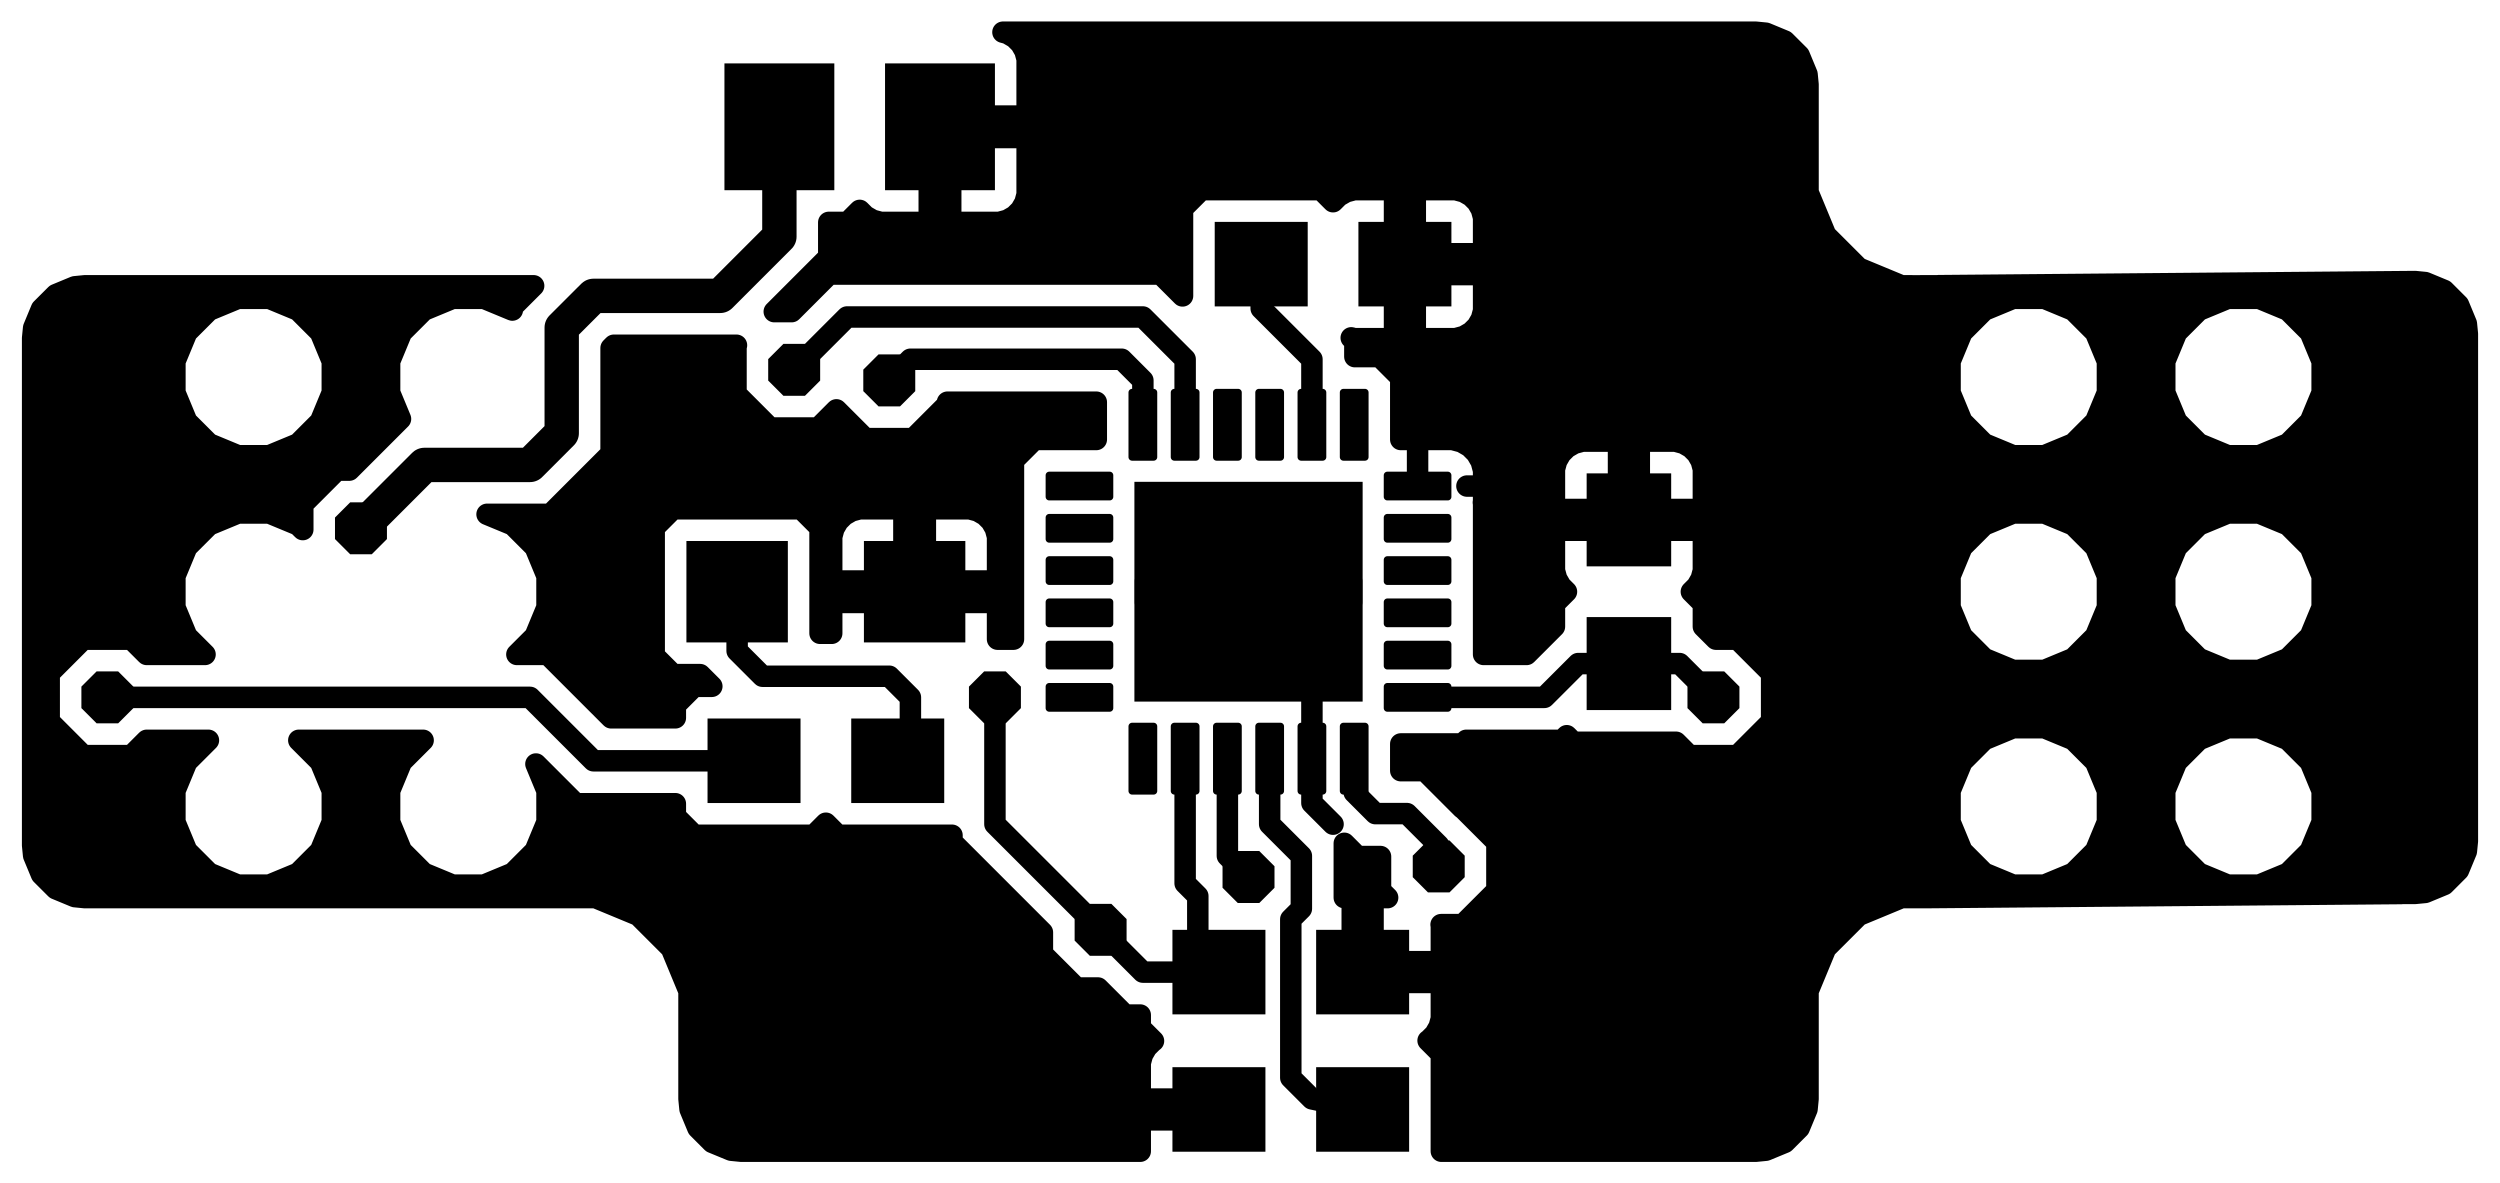 <svg version="1.1" xmlns="http://www.w3.org/2000/svg" xmlns:xlink="http://www.w3.org/1999/xlink" stroke-linecap="round" stroke-linejoin="round" stroke-width="0" fill-rule="evenodd" width="1.164in" height="0.551in" viewBox="191.57 202.01 1163.98 551.18" id="uKCW6BtMvNc8jslFMlL6"><defs><rect x="-19.685" y="-21.655" width="39.37" height="43.31" id="uKCW6BtMvNc8jslFMlL6_pad-11"/><rect x="-21.655" y="-19.685" width="43.31" height="39.37" id="uKCW6BtMvNc8jslFMlL6_pad-12"/><rect x="-25.59" y="-29.53" width="51.18" height="59.06" id="uKCW6BtMvNc8jslFMlL6_pad-13"/><rect x="-53.15" y="-51.18" width="106.3" height="102.36" id="uKCW6BtMvNc8jslFMlL6_pad-15"/><rect x="-23.62" y="-23.62" width="47.24" height="47.24" id="uKCW6BtMvNc8jslFMlL6_pad-16"/><polygon points="12.1,5.012 5.012,12.1 -5.012,12.1 -12.1,5.012 -12.1,-5.012 -5.012,-12.1 5.012,-12.1 12.1,-5.012" id="uKCW6BtMvNc8jslFMlL6_pad-17"/></defs><g transform="translate(0,955.2) scale(1,-1)" fill="currentColor" stroke="currentColor"><path d="M 457.91 320.12 459.15 320.1 460.38 320.04 461.62 319.95 462.84 319.81 464.07 319.64 465.29 319.42 466.5 319.17 467.7 318.88 468.89 318.56 470.08 318.19 471.25 317.79 472.4 317.36 473.55 316.88 474.67 316.37 475.78 315.83 476.88 315.25 477.95 314.64 479.01 313.99 480.04 313.31 481.05 312.6 482.04 311.86 483.01 311.09 483.95 310.28 484.86 309.45 485.75 308.59 486.61 307.7 487.44 306.79 488.25 305.85 489.02 304.88 489.76 303.89 490.47 302.88 491.15 301.85 491.8 300.79 492.41 299.72 492.99 298.62 493.53 297.51 494.04 296.39 494.52 295.24 494.95 294.09 495.35 292.92 495.72 291.73 496.04 290.54 496.33 289.34 496.58 288.13 496.8 286.91 496.97 285.68 497.11 284.46 497.2 283.22 497.26 281.99 497.28 280.75 497.28 241.38 497.3 240.14 497.36 238.91 497.45 237.67 497.59 236.45 497.76 235.22 497.98 234 498.23 232.79 498.52 231.59 498.84 230.4 499.21 229.21 499.61 228.04 500.04 226.89 500.52 225.74 501.03 224.62 501.57 223.51 502.15 222.41 502.76 221.34 503.41 220.28 504.09 219.25 504.8 218.24 505.54 217.25 506.31 216.28 507.12 215.34 507.95 214.43 508.81 213.54 509.7 212.68 510.61 211.85 511.55 211.04 512.52 210.27 513.51 209.53 514.52 208.82 515.55 208.14 516.61 207.49 517.68 206.88 518.78 206.3 519.89 205.76 521.01 205.25 522.16 204.77 523.31 204.34 524.48 203.94 525.67 203.57 526.86 203.25 528.06 202.96 529.27 202.71 530.49 202.49 531.72 202.32 532.94 202.18 534.18 202.09 535.41 202.03 536.65 202.01 1009.09 202.01 1010.33 202.03 1011.56 202.09 1012.8 202.18 1014.02 202.32 1015.25 202.49 1016.47 202.71 1017.68 202.96 1018.88 203.25 1020.07 203.57 1021.26 203.94 1022.43 204.34 1023.58 204.77 1024.73 205.25 1025.85 205.76 1026.96 206.3 1028.06 206.88 1029.13 207.49 1030.19 208.14 1031.22 208.82 1032.23 209.53 1033.22 210.27 1034.19 211.04 1035.13 211.85 1036.04 212.68 1036.93 213.54 1037.79 214.43 1038.62 215.34 1039.43 216.28 1040.2 217.25 1040.94 218.24 1041.65 219.25 1042.33 220.28 1042.98 221.34 1043.59 222.41 1044.17 223.51 1044.71 224.62 1045.22 225.74 1045.7 226.89 1046.13 228.04 1046.53 229.21 1046.9 230.4 1047.22 231.59 1047.51 232.79 1047.76 234 1047.98 235.22 1048.15 236.45 1048.29 237.67 1048.38 238.91 1048.44 240.14 1048.46 241.38 1048.46 280.75 1048.48 281.99 1048.54 283.22 1048.63 284.46 1048.77 285.68 1048.94 286.91 1049.16 288.13 1049.41 289.34 1049.7 290.54 1050.02 291.73 1050.39 292.92 1050.79 294.09 1051.22 295.24 1051.7 296.39 1052.21 297.51 1052.75 298.62 1053.33 299.72 1053.94 300.79 1054.59 301.85 1055.27 302.88 1055.98 303.89 1056.72 304.88 1057.49 305.85 1058.3 306.79 1059.13 307.7 1059.99 308.59 1060.88 309.45 1061.79 310.28 1062.73 311.09 1063.7 311.86 1064.69 312.6 1065.7 313.31 1066.73 313.99 1067.79 314.64 1068.86 315.25 1069.96 315.83 1071.07 316.37 1072.19 316.88 1073.34 317.36 1074.49 317.79 1075.66 318.19 1076.85 318.56 1078.04 318.88 1079.24 319.17 1080.45 319.42 1081.67 319.64 1082.9 319.81 1084.12 319.95 1085.36 320.04 1086.59 320.1 1087.83 320.12 1316.18 322.09 1317.42 322.11 1318.65 322.17 1319.89 322.26 1321.11 322.4 1322.34 322.57 1323.56 322.79 1324.77 323.04 1325.97 323.33 1327.16 323.65 1328.35 324.02 1329.52 324.42 1330.67 324.85 1331.82 325.33 1332.94 325.84 1334.05 326.38 1335.15 326.96 1336.22 327.57 1337.28 328.22 1338.31 328.9 1339.32 329.61 1340.31 330.35 1341.28 331.12 1342.22 331.93 1343.13 332.76 1344.02 333.62 1344.88 334.51 1345.71 335.42 1346.52 336.36 1347.29 337.33 1348.03 338.32 1348.74 339.33 1349.42 340.36 1350.07 341.42 1350.68 342.49 1351.26 343.59 1351.8 344.7 1352.31 345.82 1352.79 346.97 1353.22 348.12 1353.62 349.29 1353.99 350.48 1354.31 351.67 1354.6 352.87 1354.85 354.08 1355.07 355.3 1355.24 356.53 1355.38 357.75 1355.47 358.99 1355.53 360.22 1355.55 361.46 1355.55 597.68 1355.53 598.92 1355.47 600.15 1355.38 601.39 1355.24 602.61 1355.07 603.84 1354.85 605.06 1354.6 606.27 1354.31 607.47 1353.99 608.66 1353.62 609.85 1353.22 611.02 1352.79 612.17 1352.31 613.32 1351.8 614.44 1351.26 615.55 1350.68 616.65 1350.07 617.72 1349.42 618.78 1348.74 619.81 1348.03 620.82 1347.29 621.81 1346.52 622.78 1345.71 623.72 1344.88 624.63 1344.02 625.52 1343.13 626.38 1342.22 627.21 1341.28 628.02 1340.31 628.79 1339.32 629.53 1338.31 630.24 1337.28 630.92 1336.22 631.57 1335.15 632.18 1334.05 632.76 1332.94 633.3 1331.82 633.81 1330.67 634.29 1329.52 634.72 1328.35 635.12 1327.16 635.49 1325.97 635.81 1324.77 636.1 1323.56 636.35 1322.34 636.57 1321.11 636.74 1319.89 636.88 1318.65 636.97 1317.42 637.03 1316.18 637.05 1087.83 635.08 1086.59 635.1 1085.36 635.16 1084.12 635.25 1082.9 635.39 1081.67 635.56 1080.45 635.78 1079.24 636.03 1078.04 636.32 1076.85 636.64 1075.66 637.01 1074.49 637.41 1073.34 637.84 1072.19 638.32 1071.07 638.83 1069.96 639.37 1068.86 639.95 1067.79 640.56 1066.73 641.21 1065.7 641.89 1064.69 642.6 1063.7 643.34 1062.73 644.11 1061.79 644.92 1060.88 645.75 1059.99 646.61 1059.13 647.5 1058.3 648.41 1057.49 649.35 1056.72 650.32 1055.98 651.31 1055.27 652.32 1054.59 653.35 1053.94 654.41 1053.33 655.48 1052.75 656.58 1052.21 657.69 1051.7 658.81 1051.22 659.96 1050.79 661.11 1050.39 662.28 1050.02 663.47 1049.7 664.66 1049.41 665.86 1049.16 667.07 1048.94 668.29 1048.77 669.52 1048.63 670.74 1048.54 671.98 1048.48 673.21 1048.46 674.45 1048.46 713.82 1048.44 715.06 1048.38 716.29 1048.29 717.53 1048.15 718.75 1047.98 719.98 1047.76 721.2 1047.51 722.41 1047.22 723.61 1046.9 724.8 1046.53 725.99 1046.13 727.16 1045.7 728.31 1045.22 729.46 1044.71 730.58 1044.17 731.69 1043.59 732.79 1042.98 733.86 1042.33 734.92 1041.65 735.95 1040.94 736.96 1040.2 737.95 1039.43 738.92 1038.62 739.86 1037.79 740.77 1036.93 741.66 1036.04 742.52 1035.13 743.35 1034.19 744.16 1033.22 744.93 1032.23 745.67 1031.22 746.38 1030.19 747.06 1029.13 747.71 1028.06 748.32 1026.96 748.9 1025.85 749.44 1024.73 749.95 1023.58 750.43 1022.43 750.86 1021.26 751.26 1020.07 751.63 1018.88 751.95 1017.68 752.24 1016.47 752.49 1015.25 752.71 1014.02 752.88 1012.8 753.02 1011.56 753.11 1010.33 753.17 1009.09 753.19 536.65 753.19 535.41 753.17 534.18 753.11 532.94 753.02 531.72 752.88 530.49 752.71 529.27 752.49 528.06 752.24 526.86 751.95 525.67 751.63 524.48 751.26 523.31 750.86 522.16 750.43 521.01 749.95 519.89 749.44 518.78 748.9 517.68 748.32 516.61 747.71 515.55 747.06 514.52 746.38 513.51 745.67 512.52 744.93 511.55 744.16 510.61 743.35 509.7 742.52 508.81 741.66 507.95 740.77 507.12 739.86 506.31 738.92 505.54 737.95 504.8 736.96 504.09 735.95 503.41 734.92 502.76 733.86 502.15 732.79 501.57 731.69 501.03 730.58 500.52 729.46 500.04 728.31 499.61 727.16 499.21 725.99 498.84 724.8 498.52 723.61 498.23 722.41 497.98 721.2 497.76 719.98 497.59 718.75 497.45 717.53 497.36 716.29 497.3 715.06 497.28 713.82 497.28 674.45 497.26 673.21 497.2 671.98 497.11 670.74 496.97 669.52 496.8 668.29 496.58 667.07 496.33 665.86 496.04 664.66 495.72 663.47 495.35 662.28 494.95 661.11 494.52 659.96 494.04 658.81 493.53 657.69 492.99 656.58 492.41 655.48 491.8 654.41 491.15 653.35 490.47 652.32 489.76 651.31 489.02 650.32 488.25 649.35 487.44 648.41 486.61 647.5 485.75 646.61 484.86 645.75 483.95 644.92 483.01 644.11 482.04 643.34 481.05 642.6 480.04 641.89 479.01 641.21 477.95 640.56 476.88 639.95 475.78 639.37 474.67 638.83 473.55 638.32 472.4 637.84 471.25 637.41 470.08 637.01 468.89 636.64 467.7 636.32 466.5 636.03 465.29 635.78 464.07 635.56 462.84 635.39 461.62 635.25 460.38 635.16 459.15 635.1 457.91 635.08 230.94 635.08 229.7 635.06 228.47 635 227.23 634.91 226.01 634.77 224.78 634.6 223.56 634.38 222.35 634.13 221.15 633.84 219.96 633.52 218.77 633.15 217.6 632.75 216.45 632.32 215.3 631.84 214.18 631.33 213.07 630.79 211.97 630.21 210.9 629.6 209.84 628.95 208.81 628.27 207.8 627.56 206.81 626.82 205.84 626.05 204.9 625.24 203.99 624.41 203.1 623.55 202.24 622.66 201.41 621.75 200.6 620.81 199.83 619.84 199.09 618.85 198.38 617.84 197.7 616.81 197.05 615.75 196.44 614.68 195.86 613.58 195.32 612.47 194.81 611.35 194.33 610.2 193.9 609.05 193.5 607.88 193.13 606.69 192.81 605.5 192.52 604.3 192.27 603.09 192.05 601.87 191.88 600.64 191.74 599.42 191.65 598.18 191.59 596.95 191.57 595.71 191.57 359.49 191.59 358.25 191.65 357.02 191.74 355.78 191.88 354.56 192.05 353.33 192.27 352.11 192.52 350.9 192.81 349.7 193.13 348.51 193.5 347.32 193.9 346.15 194.33 345 194.81 343.85 195.32 342.73 195.86 341.62 196.44 340.52 197.05 339.45 197.7 338.39 198.38 337.36 199.09 336.35 199.83 335.36 200.6 334.39 201.41 333.45 202.24 332.54 203.1 331.65 203.99 330.79 204.9 329.96 205.84 329.15 206.81 328.38 207.8 327.64 208.81 326.93 209.84 326.25 210.9 325.6 211.97 324.99 213.07 324.41 214.18 323.87 215.3 323.36 216.45 322.88 217.6 322.45 218.77 322.05 219.96 321.68 221.15 321.36 222.35 321.07 223.56 320.82 224.78 320.6 226.01 320.43 227.23 320.29 228.47 320.2 229.7 320.14 230.94 320.12 457.91 320.12 M 387.84 377.6 387.86 378.53 387.92 379.45 388.02 380.37 388.16 381.28 388.33 382.19 388.55 383.09 388.8 383.98 389.09 384.86 389.42 385.72 389.79 386.57 390.19 387.41 390.63 388.22 391.1 389.02 391.6 389.8 392.14 390.55 392.71 391.28 393.31 391.98 393.94 392.66 394.6 393.31 395.28 393.93 395.99 394.53 396.73 395.09 397.49 395.62 398.27 396.11 399.07 396.58 399.89 397 400.73 397.4 401.58 397.75 402.45 398.07 403.33 398.36 404.22 398.6 405.12 398.81 406.03 398.97 406.95 399.1 407.87 399.19 408.8 399.24 409.72 399.25 410.65 399.22 411.57 399.15 412.49 399.04 413.4 398.89 414.31 398.71 415.21 398.48 416.09 398.22 416.97 397.92 417.83 397.58 418.67 397.21 419.5 396.79 420.31 396.35 421.11 395.87 421.88 395.36 422.62 394.81 423.35 394.23 424.05 393.63 424.72 392.99 425.36 392.33 425.98 391.63 426.56 390.92 427.11 390.18 427.63 389.41 428.12 388.62 428.58 387.82 429 386.99 429.38 386.15 429.73 385.29 430.04 384.42 430.31 383.54 430.54 382.64 430.74 381.74 430.9 380.83 431.02 379.91 431.1 378.99 431.14 378.06 431.14 377.14 431.1 376.21 431.02 375.29 430.9 374.37 430.74 373.46 430.54 372.56 430.31 371.66 430.04 370.78 429.73 369.91 429.38 369.05 429 368.21 428.58 367.38 428.12 366.58 427.63 365.79 427.11 365.02 426.56 364.28 425.98 363.57 425.36 362.87 424.72 362.21 424.05 361.57 423.35 360.97 422.62 360.39 421.88 359.84 421.11 359.33 420.32 358.85 419.5 358.41 418.67 357.99 417.83 357.62 416.97 357.28 416.09 356.98 415.21 356.72 414.31 356.49 413.4 356.31 412.49 356.16 411.57 356.05 410.65 355.98 409.72 355.95 408.8 355.96 407.87 356.01 406.95 356.1 406.03 356.23 405.12 356.39 404.22 356.6 403.33 356.84 402.45 357.13 401.58 357.45 400.73 357.8 399.89 358.2 399.07 358.62 398.27 359.09 397.49 359.58 396.73 360.11 395.99 360.67 395.28 361.27 394.6 361.89 393.94 362.54 393.31 363.22 392.71 363.92 392.14 364.65 391.6 365.4 391.1 366.18 390.63 366.98 390.19 367.79 389.79 368.63 389.42 369.48 389.09 370.34 388.8 371.22 388.55 372.11 388.33 373.01 388.16 373.92 388.02 374.83 387.92 375.75 387.86 376.67 387.84 377.6 M 287.84 377.6 287.86 378.53 287.92 379.45 288.02 380.37 288.16 381.28 288.33 382.19 288.55 383.09 288.8 383.98 289.09 384.86 289.42 385.72 289.79 386.57 290.19 387.41 290.63 388.22 291.1 389.02 291.6 389.8 292.14 390.55 292.71 391.28 293.31 391.98 293.94 392.66 294.6 393.31 295.28 393.93 295.99 394.53 296.73 395.09 297.49 395.62 298.27 396.11 299.07 396.58 299.89 397 300.73 397.4 301.58 397.75 302.45 398.07 303.33 398.36 304.22 398.6 305.12 398.81 306.03 398.97 306.95 399.1 307.87 399.19 308.8 399.24 309.72 399.25 310.65 399.22 311.57 399.15 312.49 399.04 313.4 398.89 314.31 398.71 315.21 398.48 316.09 398.22 316.97 397.92 317.83 397.58 318.67 397.21 319.5 396.79 320.31 396.35 321.11 395.87 321.88 395.36 322.62 394.81 323.35 394.23 324.05 393.63 324.72 392.99 325.36 392.33 325.98 391.63 326.56 390.92 327.11 390.18 327.63 389.41 328.12 388.62 328.58 387.82 329 386.99 329.38 386.15 329.73 385.29 330.04 384.42 330.31 383.54 330.54 382.64 330.74 381.74 330.9 380.83 331.02 379.91 331.1 378.99 331.14 378.06 331.14 377.14 331.1 376.21 331.02 375.29 330.9 374.37 330.74 373.46 330.54 372.56 330.31 371.66 330.04 370.78 329.73 369.91 329.38 369.05 329 368.21 328.58 367.38 328.12 366.58 327.63 365.79 327.11 365.02 326.56 364.28 325.98 363.57 325.36 362.87 324.72 362.21 324.05 361.57 323.35 360.97 322.62 360.39 321.88 359.84 321.11 359.33 320.32 358.85 319.5 358.41 318.67 357.99 317.83 357.62 316.97 357.28 316.09 356.98 315.21 356.72 314.31 356.49 313.4 356.31 312.49 356.16 311.57 356.05 310.65 355.98 309.72 355.95 308.8 355.96 307.87 356.01 306.95 356.1 306.03 356.23 305.12 356.39 304.22 356.6 303.33 356.84 302.45 357.13 301.58 357.45 300.73 357.8 299.89 358.2 299.07 358.62 298.27 359.09 297.49 359.58 296.73 360.11 295.99 360.67 295.28 361.27 294.6 361.89 293.94 362.54 293.31 363.22 292.71 363.92 292.14 364.65 291.6 365.4 291.1 366.18 290.63 366.98 290.19 367.79 289.79 368.63 289.42 369.48 289.09 370.34 288.8 371.22 288.55 372.11 288.33 373.01 288.16 373.92 288.02 374.83 287.92 375.75 287.86 376.67 287.84 377.6 M 287.84 477.6 287.86 478.53 287.92 479.45 288.02 480.37 288.16 481.28 288.33 482.19 288.55 483.09 288.8 483.98 289.09 484.86 289.42 485.72 289.79 486.57 290.19 487.41 290.63 488.22 291.1 489.02 291.6 489.8 292.14 490.55 292.71 491.28 293.31 491.98 293.94 492.66 294.6 493.31 295.28 493.93 295.99 494.53 296.73 495.09 297.49 495.62 298.27 496.11 299.07 496.58 299.89 497 300.73 497.4 301.58 497.75 302.45 498.07 303.33 498.36 304.22 498.6 305.12 498.81 306.03 498.97 306.95 499.1 307.87 499.19 308.8 499.24 309.72 499.25 310.65 499.22 311.57 499.15 312.49 499.04 313.4 498.89 314.31 498.71 315.21 498.48 316.09 498.22 316.97 497.92 317.83 497.58 318.67 497.21 319.5 496.79 320.31 496.35 321.11 495.87 321.88 495.36 322.62 494.81 323.35 494.23 324.05 493.63 324.72 492.99 325.36 492.33 325.98 491.63 326.56 490.92 327.11 490.18 327.63 489.41 328.12 488.62 328.58 487.82 329 486.99 329.38 486.15 329.73 485.29 330.04 484.42 330.31 483.54 330.54 482.64 330.74 481.74 330.9 480.83 331.02 479.91 331.1 478.99 331.14 478.06 331.14 477.14 331.1 476.21 331.02 475.29 330.9 474.37 330.74 473.46 330.54 472.56 330.31 471.66 330.04 470.78 329.73 469.91 329.38 469.05 329 468.21 328.58 467.38 328.12 466.58 327.63 465.79 327.11 465.02 326.56 464.28 325.98 463.57 325.36 462.87 324.72 462.21 324.05 461.57 323.35 460.97 322.62 460.39 321.88 459.84 321.11 459.33 320.32 458.85 319.5 458.41 318.67 457.99 317.83 457.62 316.97 457.28 316.09 456.98 315.21 456.72 314.31 456.49 313.4 456.31 312.49 456.16 311.57 456.05 310.65 455.98 309.72 455.95 308.8 455.96 307.87 456.01 306.95 456.1 306.03 456.23 305.12 456.39 304.22 456.6 303.33 456.84 302.45 457.13 301.58 457.45 300.73 457.8 299.89 458.2 299.07 458.62 298.27 459.09 297.49 459.58 296.73 460.11 295.99 460.67 295.28 461.27 294.6 461.89 293.94 462.54 293.31 463.22 292.71 463.92 292.14 464.65 291.6 465.4 291.1 466.18 290.63 466.98 290.19 467.79 289.79 468.63 289.42 469.48 289.09 470.34 288.8 471.22 288.55 472.11 288.33 473.01 288.16 473.92 288.02 474.83 287.92 475.75 287.86 476.67 287.84 477.6 M 387.84 477.6 387.86 478.53 387.92 479.45 388.02 480.37 388.16 481.28 388.33 482.19 388.55 483.09 388.8 483.98 389.09 484.86 389.42 485.72 389.79 486.57 390.19 487.41 390.63 488.22 391.1 489.02 391.6 489.8 392.14 490.55 392.71 491.28 393.31 491.98 393.94 492.66 394.6 493.31 395.28 493.93 395.99 494.53 396.73 495.09 397.49 495.62 398.27 496.11 399.07 496.58 399.89 497 400.73 497.4 401.58 497.75 402.45 498.07 403.33 498.36 404.22 498.6 405.12 498.81 406.03 498.97 406.95 499.1 407.87 499.19 408.8 499.24 409.72 499.25 410.65 499.22 411.57 499.15 412.49 499.04 413.4 498.89 414.31 498.71 415.21 498.48 416.09 498.22 416.97 497.92 417.83 497.58 418.67 497.21 419.5 496.79 420.31 496.35 421.11 495.87 421.88 495.36 422.62 494.81 423.35 494.23 424.05 493.63 424.72 492.99 425.36 492.33 425.98 491.63 426.56 490.92 427.11 490.18 427.63 489.41 428.12 488.62 428.58 487.82 429 486.99 429.38 486.15 429.73 485.29 430.04 484.42 430.31 483.54 430.54 482.64 430.74 481.74 430.9 480.83 431.02 479.91 431.1 478.99 431.14 478.06 431.14 477.14 431.1 476.21 431.02 475.29 430.9 474.37 430.74 473.46 430.54 472.56 430.31 471.66 430.04 470.78 429.73 469.91 429.38 469.05 429 468.21 428.58 467.38 428.12 466.58 427.63 465.79 427.11 465.02 426.56 464.28 425.98 463.57 425.36 462.87 424.72 462.21 424.05 461.57 423.35 460.97 422.62 460.39 421.88 459.84 421.11 459.33 420.32 458.85 419.5 458.41 418.67 457.99 417.83 457.62 416.97 457.28 416.09 456.98 415.21 456.72 414.31 456.49 413.4 456.31 412.49 456.16 411.57 456.05 410.65 455.98 409.72 455.95 408.8 455.96 407.87 456.01 406.95 456.1 406.03 456.23 405.12 456.39 404.22 456.6 403.33 456.84 402.45 457.13 401.58 457.45 400.73 457.8 399.89 458.2 399.07 458.62 398.27 459.09 397.49 459.58 396.73 460.11 395.99 460.67 395.28 461.27 394.6 461.89 393.94 462.54 393.31 463.22 392.71 463.92 392.14 464.65 391.6 465.4 391.1 466.18 390.63 466.98 390.19 467.79 389.79 468.63 389.42 469.48 389.09 470.34 388.8 471.22 388.55 472.11 388.33 473.01 388.16 473.92 388.02 474.83 387.92 475.75 387.86 476.67 387.84 477.6 M 387.84 577.6 387.86 578.53 387.92 579.45 388.02 580.37 388.16 581.28 388.33 582.19 388.55 583.09 388.8 583.98 389.09 584.86 389.42 585.72 389.79 586.57 390.19 587.41 390.63 588.22 391.1 589.02 391.6 589.8 392.14 590.55 392.71 591.28 393.31 591.98 393.94 592.66 394.6 593.31 395.28 593.93 395.99 594.53 396.73 595.09 397.49 595.62 398.27 596.11 399.07 596.58 399.89 597 400.73 597.4 401.58 597.75 402.45 598.07 403.33 598.36 404.22 598.6 405.12 598.81 406.03 598.97 406.95 599.1 407.87 599.19 408.8 599.24 409.72 599.25 410.65 599.22 411.57 599.15 412.49 599.04 413.4 598.89 414.31 598.71 415.21 598.48 416.09 598.22 416.97 597.92 417.83 597.58 418.67 597.21 419.5 596.79 420.31 596.35 421.11 595.87 421.88 595.36 422.62 594.81 423.35 594.23 424.05 593.63 424.72 592.99 425.36 592.33 425.98 591.63 426.56 590.92 427.11 590.18 427.63 589.41 428.12 588.62 428.58 587.82 429 586.99 429.38 586.15 429.73 585.29 430.04 584.42 430.31 583.54 430.54 582.64 430.74 581.74 430.9 580.83 431.02 579.91 431.1 578.99 431.14 578.06 431.14 577.14 431.1 576.21 431.02 575.29 430.9 574.37 430.74 573.46 430.54 572.56 430.31 571.66 430.04 570.78 429.73 569.91 429.38 569.05 429 568.21 428.58 567.38 428.12 566.58 427.63 565.79 427.11 565.02 426.56 564.28 425.98 563.57 425.36 562.87 424.72 562.21 424.05 561.57 423.35 560.97 422.62 560.39 421.88 559.84 421.11 559.33 420.32 558.85 419.5 558.41 418.67 557.99 417.83 557.62 416.97 557.28 416.09 556.98 415.21 556.72 414.31 556.49 413.4 556.31 412.49 556.16 411.57 556.05 410.65 555.98 409.72 555.95 408.8 555.96 407.87 556.01 406.95 556.1 406.03 556.23 405.12 556.39 404.22 556.6 403.33 556.84 402.45 557.13 401.58 557.45 400.73 557.8 399.89 558.2 399.07 558.62 398.27 559.09 397.49 559.58 396.73 560.11 395.99 560.67 395.28 561.27 394.6 561.89 393.94 562.54 393.31 563.22 392.71 563.92 392.14 564.65 391.6 565.4 391.1 566.18 390.63 566.98 390.19 567.79 389.79 568.63 389.42 569.48 389.09 570.34 388.8 571.22 388.55 572.11 388.33 573.01 388.16 573.92 388.02 574.83 387.92 575.75 387.86 576.67 387.84 577.6 M 287.84 577.6 287.86 578.53 287.92 579.45 288.02 580.37 288.16 581.28 288.33 582.19 288.55 583.09 288.8 583.98 289.09 584.86 289.42 585.72 289.79 586.57 290.19 587.41 290.63 588.22 291.1 589.02 291.6 589.8 292.14 590.55 292.71 591.28 293.31 591.98 293.94 592.66 294.6 593.31 295.28 593.93 295.99 594.53 296.73 595.09 297.49 595.62 298.27 596.11 299.07 596.58 299.89 597 300.73 597.4 301.58 597.75 302.45 598.07 303.33 598.36 304.22 598.6 305.12 598.81 306.03 598.97 306.95 599.1 307.87 599.19 308.8 599.24 309.72 599.25 310.65 599.22 311.57 599.15 312.49 599.04 313.4 598.89 314.31 598.71 315.21 598.48 316.09 598.22 316.97 597.92 317.83 597.58 318.67 597.21 319.5 596.79 320.31 596.35 321.11 595.87 321.88 595.36 322.62 594.81 323.35 594.23 324.05 593.63 324.72 592.99 325.36 592.33 325.98 591.63 326.56 590.92 327.11 590.18 327.63 589.41 328.12 588.62 328.58 587.82 329 586.99 329.38 586.15 329.73 585.29 330.04 584.42 330.31 583.54 330.54 582.64 330.74 581.74 330.9 580.83 331.02 579.91 331.1 578.99 331.14 578.06 331.14 577.14 331.1 576.21 331.02 575.29 330.9 574.37 330.74 573.46 330.54 572.56 330.31 571.66 330.04 570.78 329.73 569.91 329.38 569.05 329 568.21 328.58 567.38 328.12 566.58 327.63 565.79 327.11 565.02 326.56 564.28 325.98 563.57 325.36 562.87 324.72 562.21 324.05 561.57 323.35 560.97 322.62 560.39 321.88 559.84 321.11 559.33 320.32 558.85 319.5 558.41 318.67 557.99 317.83 557.62 316.97 557.28 316.09 556.98 315.21 556.72 314.31 556.49 313.4 556.31 312.49 556.16 311.57 556.05 310.65 555.98 309.72 555.95 308.8 555.96 307.87 556.01 306.95 556.1 306.03 556.23 305.12 556.39 304.22 556.6 303.33 556.84 302.45 557.13 301.58 557.45 300.73 557.8 299.89 558.2 299.07 558.62 298.27 559.09 297.49 559.58 296.73 560.11 295.99 560.67 295.28 561.27 294.6 561.89 293.94 562.54 293.31 563.22 292.71 563.92 292.14 564.65 291.6 565.4 291.1 566.18 290.63 566.98 290.19 567.79 289.79 568.63 289.42 569.48 289.09 570.34 288.8 571.22 288.55 572.11 288.33 573.01 288.16 573.92 288.02 574.83 287.92 575.75 287.86 576.67 287.84 577.6 M 1114.61 577.6 1114.63 578.53 1114.69 579.45 1114.79 580.37 1114.93 581.28 1115.1 582.19 1115.32 583.09 1115.57 583.98 1115.86 584.86 1116.19 585.72 1116.56 586.57 1116.96 587.41 1117.4 588.22 1117.87 589.02 1118.37 589.8 1118.91 590.55 1119.48 591.28 1120.08 591.98 1120.71 592.66 1121.37 593.31 1122.05 593.93 1122.76 594.53 1123.5 595.09 1124.26 595.62 1125.04 596.11 1125.84 596.58 1126.66 597 1127.5 597.4 1128.35 597.75 1129.22 598.07 1130.1 598.36 1130.99 598.6 1131.89 598.81 1132.8 598.97 1133.72 599.1 1134.64 599.19 1135.57 599.24 1136.49 599.25 1137.42 599.22 1138.34 599.15 1139.26 599.04 1140.17 598.89 1141.08 598.71 1141.98 598.48 1142.86 598.22 1143.74 597.92 1144.6 597.58 1145.44 597.21 1146.27 596.79 1147.08 596.35 1147.88 595.87 1148.65 595.36 1149.39 594.81 1150.12 594.23 1150.82 593.63 1151.49 592.99 1152.13 592.33 1152.75 591.63 1153.33 590.92 1153.88 590.18 1154.4 589.41 1154.89 588.62 1155.35 587.82 1155.77 586.99 1156.15 586.15 1156.5 585.29 1156.81 584.42 1157.08 583.54 1157.31 582.64 1157.51 581.74 1157.67 580.83 1157.79 579.91 1157.87 578.99 1157.91 578.06 1157.91 577.14 1157.87 576.21 1157.79 575.29 1157.67 574.37 1157.51 573.46 1157.31 572.56 1157.08 571.66 1156.81 570.78 1156.5 569.91 1156.15 569.05 1155.77 568.21 1155.35 567.38 1154.89 566.58 1154.4 565.79 1153.88 565.02 1153.33 564.28 1152.75 563.57 1152.13 562.87 1151.49 562.21 1150.82 561.57 1150.12 560.97 1149.39 560.39 1148.65 559.84 1147.88 559.33 1147.09 558.85 1146.27 558.41 1145.44 557.99 1144.6 557.62 1143.74 557.28 1142.86 556.98 1141.98 556.72 1141.08 556.49 1140.17 556.31 1139.26 556.16 1138.34 556.05 1137.42 555.98 1136.49 555.95 1135.57 555.96 1134.64 556.01 1133.72 556.1 1132.8 556.23 1131.89 556.39 1130.99 556.6 1130.1 556.84 1129.22 557.13 1128.35 557.45 1127.5 557.8 1126.66 558.2 1125.84 558.62 1125.04 559.09 1124.26 559.58 1123.5 560.11 1122.76 560.67 1122.05 561.27 1121.37 561.89 1120.71 562.54 1120.08 563.22 1119.48 563.92 1118.91 564.65 1118.37 565.4 1117.87 566.18 1117.4 566.98 1116.96 567.79 1116.56 568.63 1116.19 569.48 1115.86 570.34 1115.57 571.22 1115.32 572.11 1115.1 573.01 1114.93 573.92 1114.79 574.83 1114.69 575.75 1114.63 576.67 1114.61 577.6 M 1214.61 577.6 1214.63 578.53 1214.69 579.45 1214.79 580.37 1214.93 581.28 1215.1 582.19 1215.32 583.09 1215.57 583.98 1215.86 584.86 1216.19 585.72 1216.56 586.57 1216.96 587.41 1217.4 588.22 1217.87 589.02 1218.37 589.8 1218.91 590.55 1219.48 591.28 1220.08 591.98 1220.71 592.66 1221.37 593.31 1222.05 593.93 1222.76 594.53 1223.5 595.09 1224.26 595.62 1225.04 596.11 1225.84 596.58 1226.66 597 1227.5 597.4 1228.35 597.75 1229.22 598.07 1230.1 598.36 1230.99 598.6 1231.89 598.81 1232.8 598.97 1233.72 599.1 1234.64 599.19 1235.57 599.24 1236.49 599.25 1237.42 599.22 1238.34 599.15 1239.26 599.04 1240.17 598.89 1241.08 598.71 1241.98 598.48 1242.86 598.22 1243.74 597.92 1244.6 597.58 1245.44 597.21 1246.27 596.79 1247.08 596.35 1247.88 595.87 1248.65 595.36 1249.39 594.81 1250.12 594.23 1250.82 593.63 1251.49 592.99 1252.13 592.33 1252.75 591.63 1253.33 590.92 1253.88 590.18 1254.4 589.41 1254.89 588.62 1255.35 587.82 1255.77 586.99 1256.15 586.15 1256.5 585.29 1256.81 584.42 1257.08 583.54 1257.31 582.64 1257.51 581.74 1257.67 580.83 1257.79 579.91 1257.87 578.99 1257.91 578.06 1257.91 577.14 1257.87 576.21 1257.79 575.29 1257.67 574.37 1257.51 573.46 1257.31 572.56 1257.08 571.66 1256.81 570.78 1256.5 569.91 1256.15 569.05 1255.77 568.21 1255.35 567.38 1254.89 566.58 1254.4 565.79 1253.88 565.02 1253.33 564.28 1252.75 563.57 1252.13 562.87 1251.49 562.21 1250.82 561.57 1250.12 560.97 1249.39 560.39 1248.65 559.84 1247.88 559.33 1247.09 558.85 1246.27 558.41 1245.44 557.99 1244.6 557.62 1243.74 557.28 1242.86 556.98 1241.98 556.72 1241.08 556.49 1240.17 556.31 1239.26 556.16 1238.34 556.05 1237.42 555.98 1236.49 555.95 1235.57 555.96 1234.64 556.01 1233.72 556.1 1232.8 556.23 1231.89 556.39 1230.99 556.6 1230.1 556.84 1229.22 557.13 1228.35 557.45 1227.5 557.8 1226.66 558.2 1225.84 558.62 1225.04 559.09 1224.26 559.58 1223.5 560.11 1222.76 560.67 1222.05 561.27 1221.37 561.89 1220.71 562.54 1220.08 563.22 1219.48 563.92 1218.91 564.65 1218.37 565.4 1217.87 566.18 1217.4 566.98 1216.96 567.79 1216.56 568.63 1216.19 569.48 1215.86 570.34 1215.57 571.22 1215.32 572.11 1215.1 573.01 1214.93 573.92 1214.79 574.83 1214.69 575.75 1214.63 576.67 1214.61 577.6 M 1214.61 477.6 1214.63 478.53 1214.69 479.45 1214.79 480.37 1214.93 481.28 1215.1 482.19 1215.32 483.09 1215.57 483.98 1215.86 484.86 1216.19 485.72 1216.56 486.57 1216.96 487.41 1217.4 488.22 1217.87 489.02 1218.37 489.8 1218.91 490.55 1219.48 491.28 1220.08 491.98 1220.71 492.66 1221.37 493.31 1222.05 493.93 1222.76 494.53 1223.5 495.09 1224.26 495.62 1225.04 496.11 1225.84 496.58 1226.66 497 1227.5 497.4 1228.35 497.75 1229.22 498.07 1230.1 498.36 1230.99 498.6 1231.89 498.81 1232.8 498.97 1233.72 499.1 1234.64 499.19 1235.57 499.24 1236.49 499.25 1237.42 499.22 1238.34 499.15 1239.26 499.04 1240.17 498.89 1241.08 498.71 1241.98 498.48 1242.86 498.22 1243.74 497.92 1244.6 497.58 1245.44 497.21 1246.27 496.79 1247.08 496.35 1247.88 495.87 1248.65 495.36 1249.39 494.81 1250.12 494.23 1250.82 493.63 1251.49 492.99 1252.13 492.33 1252.75 491.63 1253.33 490.92 1253.88 490.18 1254.4 489.41 1254.89 488.62 1255.35 487.82 1255.77 486.99 1256.15 486.15 1256.5 485.29 1256.81 484.42 1257.08 483.54 1257.31 482.64 1257.51 481.74 1257.67 480.83 1257.79 479.91 1257.87 478.99 1257.91 478.06 1257.91 477.14 1257.87 476.21 1257.79 475.29 1257.67 474.37 1257.51 473.46 1257.31 472.56 1257.08 471.66 1256.81 470.78 1256.5 469.91 1256.15 469.05 1255.77 468.21 1255.35 467.38 1254.89 466.58 1254.4 465.79 1253.88 465.02 1253.33 464.28 1252.75 463.57 1252.13 462.87 1251.49 462.21 1250.82 461.57 1250.12 460.97 1249.39 460.39 1248.65 459.84 1247.88 459.33 1247.09 458.85 1246.27 458.41 1245.44 457.99 1244.6 457.62 1243.74 457.28 1242.86 456.98 1241.98 456.72 1241.08 456.49 1240.17 456.31 1239.26 456.16 1238.34 456.05 1237.42 455.98 1236.49 455.95 1235.57 455.96 1234.64 456.01 1233.72 456.1 1232.8 456.23 1231.89 456.39 1230.99 456.6 1230.1 456.84 1229.22 457.13 1228.35 457.45 1227.5 457.8 1226.66 458.2 1225.84 458.62 1225.04 459.09 1224.26 459.58 1223.5 460.11 1222.76 460.67 1222.05 461.27 1221.37 461.89 1220.71 462.54 1220.08 463.22 1219.48 463.92 1218.91 464.65 1218.37 465.4 1217.87 466.18 1217.4 466.98 1216.96 467.79 1216.56 468.63 1216.19 469.48 1215.86 470.34 1215.57 471.22 1215.32 472.11 1215.1 473.01 1214.93 473.92 1214.79 474.83 1214.69 475.75 1214.63 476.67 1214.61 477.6 M 1114.61 477.6 1114.63 478.53 1114.69 479.45 1114.79 480.37 1114.93 481.28 1115.1 482.19 1115.32 483.09 1115.57 483.98 1115.86 484.86 1116.19 485.72 1116.56 486.57 1116.96 487.41 1117.4 488.22 1117.87 489.02 1118.37 489.8 1118.91 490.55 1119.48 491.28 1120.08 491.98 1120.71 492.66 1121.37 493.31 1122.05 493.93 1122.76 494.53 1123.5 495.09 1124.26 495.62 1125.04 496.11 1125.84 496.58 1126.66 497 1127.5 497.4 1128.35 497.75 1129.22 498.07 1130.1 498.36 1130.99 498.6 1131.89 498.81 1132.8 498.97 1133.72 499.1 1134.64 499.19 1135.57 499.24 1136.49 499.25 1137.42 499.22 1138.34 499.15 1139.26 499.04 1140.17 498.89 1141.08 498.71 1141.98 498.48 1142.86 498.22 1143.74 497.92 1144.6 497.58 1145.44 497.21 1146.27 496.79 1147.08 496.35 1147.88 495.87 1148.65 495.36 1149.39 494.81 1150.12 494.23 1150.82 493.63 1151.49 492.99 1152.13 492.33 1152.75 491.63 1153.33 490.92 1153.88 490.18 1154.4 489.41 1154.89 488.62 1155.35 487.82 1155.77 486.99 1156.15 486.15 1156.5 485.29 1156.81 484.42 1157.08 483.54 1157.31 482.64 1157.51 481.74 1157.67 480.83 1157.79 479.91 1157.87 478.99 1157.91 478.06 1157.91 477.14 1157.87 476.21 1157.79 475.29 1157.67 474.37 1157.51 473.46 1157.31 472.56 1157.08 471.66 1156.81 470.78 1156.5 469.91 1156.15 469.05 1155.77 468.21 1155.35 467.38 1154.89 466.58 1154.4 465.79 1153.88 465.02 1153.33 464.28 1152.75 463.57 1152.13 462.87 1151.49 462.21 1150.82 461.57 1150.12 460.97 1149.39 460.39 1148.65 459.84 1147.88 459.33 1147.09 458.85 1146.27 458.41 1145.44 457.99 1144.6 457.62 1143.74 457.28 1142.86 456.98 1141.98 456.72 1141.08 456.49 1140.17 456.31 1139.26 456.16 1138.34 456.05 1137.42 455.98 1136.49 455.95 1135.57 455.96 1134.64 456.01 1133.72 456.1 1132.8 456.23 1131.89 456.39 1130.99 456.6 1130.1 456.84 1129.22 457.13 1128.35 457.45 1127.5 457.8 1126.66 458.2 1125.84 458.62 1125.04 459.09 1124.26 459.58 1123.5 460.11 1122.76 460.67 1122.05 461.27 1121.37 461.89 1120.71 462.54 1120.08 463.22 1119.48 463.92 1118.91 464.65 1118.37 465.4 1117.87 466.18 1117.4 466.98 1116.96 467.79 1116.56 468.63 1116.19 469.48 1115.86 470.34 1115.57 471.22 1115.32 472.11 1115.1 473.01 1114.93 473.92 1114.79 474.83 1114.69 475.75 1114.63 476.67 1114.61 477.6 M 1114.61 377.6 1114.63 378.53 1114.69 379.45 1114.79 380.37 1114.93 381.28 1115.1 382.19 1115.32 383.09 1115.57 383.98 1115.86 384.86 1116.19 385.72 1116.56 386.57 1116.96 387.41 1117.4 388.22 1117.87 389.02 1118.37 389.8 1118.91 390.55 1119.48 391.28 1120.08 391.98 1120.71 392.66 1121.37 393.31 1122.05 393.93 1122.76 394.53 1123.5 395.09 1124.26 395.62 1125.04 396.11 1125.84 396.58 1126.66 397 1127.5 397.4 1128.35 397.75 1129.22 398.07 1130.1 398.36 1130.99 398.6 1131.89 398.81 1132.8 398.97 1133.72 399.1 1134.64 399.19 1135.57 399.24 1136.49 399.25 1137.42 399.22 1138.34 399.15 1139.26 399.04 1140.17 398.89 1141.08 398.71 1141.98 398.48 1142.86 398.22 1143.74 397.92 1144.6 397.58 1145.44 397.21 1146.27 396.79 1147.08 396.35 1147.88 395.87 1148.65 395.36 1149.39 394.81 1150.12 394.23 1150.82 393.63 1151.49 392.99 1152.13 392.33 1152.75 391.63 1153.33 390.92 1153.88 390.18 1154.4 389.41 1154.89 388.62 1155.35 387.82 1155.77 386.99 1156.15 386.15 1156.5 385.29 1156.81 384.42 1157.08 383.54 1157.31 382.64 1157.51 381.74 1157.67 380.83 1157.79 379.91 1157.87 378.99 1157.91 378.06 1157.91 377.14 1157.87 376.21 1157.79 375.29 1157.67 374.37 1157.51 373.46 1157.31 372.56 1157.08 371.66 1156.81 370.78 1156.5 369.91 1156.15 369.05 1155.77 368.21 1155.35 367.38 1154.89 366.58 1154.4 365.79 1153.88 365.02 1153.33 364.28 1152.75 363.57 1152.13 362.87 1151.49 362.21 1150.82 361.57 1150.12 360.97 1149.39 360.39 1148.65 359.84 1147.88 359.33 1147.09 358.85 1146.27 358.41 1145.44 357.99 1144.6 357.62 1143.74 357.28 1142.86 356.98 1141.98 356.72 1141.08 356.49 1140.17 356.31 1139.26 356.16 1138.34 356.05 1137.42 355.98 1136.49 355.95 1135.57 355.96 1134.64 356.01 1133.72 356.1 1132.8 356.23 1131.89 356.39 1130.99 356.6 1130.1 356.84 1129.22 357.13 1128.35 357.45 1127.5 357.8 1126.66 358.2 1125.84 358.62 1125.04 359.09 1124.26 359.58 1123.5 360.11 1122.76 360.67 1122.05 361.27 1121.37 361.89 1120.71 362.54 1120.08 363.22 1119.48 363.92 1118.91 364.65 1118.37 365.4 1117.87 366.18 1117.4 366.98 1116.96 367.79 1116.56 368.63 1116.19 369.48 1115.86 370.34 1115.57 371.22 1115.32 372.11 1115.1 373.01 1114.93 373.92 1114.79 374.83 1114.69 375.75 1114.63 376.67 1114.61 377.6 M 1214.61 377.6 1214.63 378.53 1214.69 379.45 1214.79 380.37 1214.93 381.28 1215.1 382.19 1215.32 383.09 1215.57 383.98 1215.86 384.86 1216.19 385.72 1216.56 386.57 1216.96 387.41 1217.4 388.22 1217.87 389.02 1218.37 389.8 1218.91 390.55 1219.48 391.28 1220.08 391.98 1220.71 392.66 1221.37 393.31 1222.05 393.93 1222.76 394.53 1223.5 395.09 1224.26 395.62 1225.04 396.11 1225.84 396.58 1226.66 397 1227.5 397.4 1228.35 397.75 1229.22 398.07 1230.1 398.36 1230.99 398.6 1231.89 398.81 1232.8 398.97 1233.72 399.1 1234.64 399.19 1235.57 399.24 1236.49 399.25 1237.42 399.22 1238.34 399.15 1239.26 399.04 1240.17 398.89 1241.08 398.71 1241.98 398.48 1242.86 398.22 1243.74 397.92 1244.6 397.58 1245.44 397.21 1246.27 396.79 1247.08 396.35 1247.88 395.87 1248.65 395.36 1249.39 394.81 1250.12 394.23 1250.82 393.63 1251.49 392.99 1252.13 392.33 1252.75 391.63 1253.33 390.92 1253.88 390.18 1254.4 389.41 1254.89 388.62 1255.35 387.82 1255.77 386.99 1256.15 386.15 1256.5 385.29 1256.81 384.42 1257.08 383.54 1257.31 382.64 1257.51 381.74 1257.67 380.83 1257.79 379.91 1257.87 378.99 1257.91 378.06 1257.91 377.14 1257.87 376.21 1257.79 375.29 1257.67 374.37 1257.51 373.46 1257.31 372.56 1257.08 371.66 1256.81 370.78 1256.5 369.91 1256.15 369.05 1255.77 368.21 1255.35 367.38 1254.89 366.58 1254.4 365.79 1253.88 365.02 1253.33 364.28 1252.75 363.57 1252.13 362.87 1251.49 362.21 1250.82 361.57 1250.12 360.97 1249.39 360.39 1248.65 359.84 1247.88 359.33 1247.09 358.85 1246.27 358.41 1245.44 357.99 1244.6 357.62 1243.74 357.28 1242.86 356.98 1241.98 356.72 1241.08 356.49 1240.17 356.31 1239.26 356.16 1238.34 356.05 1237.42 355.98 1236.49 355.95 1235.57 355.96 1234.64 356.01 1233.72 356.1 1232.8 356.23 1231.89 356.39 1230.99 356.6 1230.1 356.84 1229.22 357.13 1228.35 357.45 1227.5 357.8 1226.66 358.2 1225.84 358.62 1225.04 359.09 1224.26 359.58 1223.5 360.11 1222.76 360.67 1222.05 361.27 1221.37 361.89 1220.71 362.54 1220.08 363.22 1219.48 363.92 1218.91 364.65 1218.37 365.4 1217.87 366.18 1217.4 366.98 1216.96 367.79 1216.56 368.63 1216.19 369.48 1215.86 370.34 1215.57 371.22 1215.32 372.11 1215.1 373.01 1214.93 373.92 1214.79 374.83 1214.69 375.75 1214.63 376.67 1214.61 377.6" fill="none" stroke-width="0"/><use xlink:href="#uKCW6BtMvNc8jslFMlL6_pad-11" x="950.04" y="444.13"/><use xlink:href="#uKCW6BtMvNc8jslFMlL6_pad-11" x="950.04" y="511.06"/><use xlink:href="#uKCW6BtMvNc8jslFMlL6_pad-12" x="845.71" y="630.16"/><use xlink:href="#uKCW6BtMvNc8jslFMlL6_pad-12" x="778.78" y="630.16"/><use xlink:href="#uKCW6BtMvNc8jslFMlL6_pad-12" x="609.49" y="398.86"/><use xlink:href="#uKCW6BtMvNc8jslFMlL6_pad-12" x="542.56" y="398.86"/><use xlink:href="#uKCW6BtMvNc8jslFMlL6_pad-12" x="759.09" y="300.43"/><use xlink:href="#uKCW6BtMvNc8jslFMlL6_pad-12" x="826.02" y="300.43"/><use xlink:href="#uKCW6BtMvNc8jslFMlL6_pad-12" x="826.02" y="236.46"/><use xlink:href="#uKCW6BtMvNc8jslFMlL6_pad-12" x="759.09" y="236.46"/><use xlink:href="#uKCW6BtMvNc8jslFMlL6_pad-13" x="629.17" y="694.13"/><use xlink:href="#uKCW6BtMvNc8jslFMlL6_pad-13" x="554.37" y="694.13"/><path d="M 718.64 570.41 718.64 540.29 M 718.64 570.41 728.68 570.41 728.68 540.29 718.64 540.29 M 718.64 543.63 728.68 543.63 M 728.68 546.97 718.64 546.97 M 718.64 550.31 728.68 550.31 M 728.68 553.65 718.64 553.65 M 718.64 556.99 728.68 556.99 M 728.68 560.33 718.64 560.33 M 718.64 563.67 728.68 563.67 M 728.68 567.01 718.64 567.01 M 718.64 570.35 728.68 570.35 M 738.33 570.41 738.33 540.29 M 738.33 570.41 748.37 570.41 748.37 540.29 738.33 540.29 M 738.33 543.63 748.37 543.63 M 748.37 546.97 738.33 546.97 M 738.33 550.31 748.37 550.31 M 748.37 553.65 738.33 553.65 M 738.33 556.99 748.37 556.99 M 748.37 560.33 738.33 560.33 M 738.33 563.67 748.37 563.67 M 748.37 567.01 738.33 567.01 M 738.33 570.35 748.37 570.35 M 758.01 570.41 758.01 540.29 M 758.01 570.41 768.05 570.41 768.05 540.29 758.01 540.29 M 758.01 543.63 768.05 543.63 M 768.05 546.97 758.01 546.97 M 758.01 550.31 768.05 550.31 M 768.05 553.65 758.01 553.65 M 758.01 556.99 768.05 556.99 M 768.05 560.33 758.01 560.33 M 758.01 563.67 768.05 563.67 M 768.05 567.01 758.01 567.01 M 758.01 570.35 768.05 570.35 M 777.7 570.41 777.7 540.29 M 777.7 570.41 787.74 570.41 787.74 540.29 777.7 540.29 M 777.7 543.63 787.74 543.63 M 787.74 546.97 777.7 546.97 M 777.7 550.31 787.74 550.31 M 787.74 553.65 777.7 553.65 M 777.7 556.99 787.74 556.99 M 787.74 560.33 777.7 560.33 M 777.7 563.67 787.74 563.67 M 787.74 567.01 777.7 567.01 M 777.7 570.35 787.74 570.35 M 797.38 570.41 797.38 540.29 M 797.38 570.41 807.42 570.41 807.42 540.29 797.38 540.29 M 797.38 543.63 807.42 543.63 M 807.42 546.97 797.38 546.97 M 797.38 550.31 807.42 550.31 M 807.42 553.65 797.38 553.65 M 797.38 556.99 807.42 556.99 M 807.42 560.33 797.38 560.33 M 797.38 563.67 807.42 563.67 M 807.42 567.01 797.38 567.01 M 797.38 570.35 807.42 570.35 M 817.07 570.41 817.07 540.29 M 817.07 570.41 827.11 570.41 827.11 540.29 817.07 540.29 M 817.07 543.63 827.11 543.63 M 827.11 546.97 817.07 546.97 M 817.07 550.31 827.11 550.31 M 827.11 553.65 817.07 553.65 M 817.07 556.99 827.11 556.99 M 827.11 560.33 817.07 560.33 M 817.07 563.67 827.11 563.67 M 827.11 567.01 817.07 567.01 M 817.07 570.35 827.11 570.35 M 837.53 531.83 865.69 531.83 865.69 521.79 837.53 521.79 837.53 531.83 M 837.53 525.13 865.69 525.13 M 865.69 528.47 837.53 528.47 M 837.53 531.81 865.69 531.81 M 865.69 512.15 837.53 512.15 M 865.69 512.15 865.69 502.11 837.53 502.11 837.53 512.15 M 837.53 505.45 865.69 505.45 M 865.69 508.79 837.53 508.79 M 837.53 512.13 865.69 512.13 M 865.69 492.46 837.53 492.46 M 865.69 492.46 865.69 482.42 837.53 482.42 837.53 492.46 M 837.53 485.76 865.69 485.76 M 865.69 489.1 837.53 489.1 M 837.53 492.44 865.69 492.44 M 865.69 472.78 837.53 472.78 M 865.69 472.78 865.69 462.74 837.53 462.74 837.53 472.78 M 837.53 466.08 865.69 466.08 M 865.69 469.42 837.53 469.42 M 837.53 472.76 865.69 472.76 M 865.69 453.09 837.53 453.09 M 865.69 453.09 865.69 443.05 837.53 443.05 837.53 453.09 M 837.53 446.39 865.69 446.39 M 865.69 449.73 837.53 449.73 M 837.53 453.07 865.69 453.07 M 865.69 433.41 837.53 433.41 M 865.69 433.41 865.69 423.37 837.53 423.37 837.53 433.41 M 837.53 426.71 865.69 426.71 M 865.69 430.05 837.53 430.05 M 837.53 433.39 865.69 433.39 M 827.11 414.9 827.11 384.78 817.07 384.78 817.07 414.9 827.11 414.9 M 827.11 388.12 817.07 388.12 M 817.07 391.46 827.11 391.46 M 827.11 394.8 817.07 394.8 M 817.07 398.14 827.11 398.14 M 827.11 401.48 817.07 401.48 M 817.07 404.82 827.11 404.82 M 827.11 408.16 817.07 408.16 M 817.07 411.5 827.11 411.5 M 827.11 414.84 817.07 414.84 M 807.42 414.9 807.42 384.78 797.38 384.78 797.38 414.9 807.42 414.9 M 807.42 388.12 797.38 388.12 M 797.38 391.46 807.42 391.46 M 807.42 394.8 797.38 394.8 M 797.38 398.14 807.42 398.14 M 807.42 401.48 797.38 401.48 M 797.38 404.82 807.42 404.82 M 807.42 408.16 797.38 408.16 M 797.38 411.5 807.42 411.5 M 807.42 414.84 797.38 414.84 M 787.74 414.9 787.74 384.78 777.7 384.78 777.7 414.9 787.74 414.9 M 787.74 388.12 777.7 388.12 M 777.7 391.46 787.74 391.46 M 787.74 394.8 777.7 394.8 M 777.7 398.14 787.74 398.14 M 787.74 401.48 777.7 401.48 M 777.7 404.82 787.74 404.82 M 787.74 408.16 777.7 408.16 M 777.7 411.5 787.74 411.5 M 787.74 414.84 777.7 414.84 M 768.05 414.9 768.05 384.78 758.01 384.78 758.01 414.9 768.05 414.9 M 768.05 388.12 758.01 388.12 M 758.01 391.46 768.05 391.46 M 768.05 394.8 758.01 394.8 M 758.01 398.14 768.05 398.14 M 768.05 401.48 758.01 401.48 M 758.01 404.82 768.05 404.82 M 768.05 408.16 758.01 408.16 M 758.01 411.5 768.05 411.5 M 768.05 414.84 758.01 414.84 M 748.37 414.9 748.37 384.78 738.33 384.78 738.33 414.9 748.37 414.9 M 748.37 388.12 738.33 388.12 M 738.33 391.46 748.37 391.46 M 748.37 394.8 738.33 394.8 M 738.33 398.14 748.37 398.14 M 748.37 401.48 738.33 401.48 M 738.33 404.82 748.37 404.82 M 748.37 408.16 738.33 408.16 M 738.33 411.5 748.37 411.5 M 748.37 414.84 738.33 414.84 M 728.68 414.9 728.68 384.78 718.64 384.78 718.64 414.9 728.68 414.9 M 728.68 388.12 718.64 388.12 M 718.64 391.46 728.68 391.46 M 728.68 394.8 718.64 394.8 M 718.64 398.14 728.68 398.14 M 728.68 401.48 718.64 401.48 M 718.64 404.82 728.68 404.82 M 728.68 408.16 718.64 408.16 M 718.64 411.5 728.68 411.5 M 728.68 414.84 718.64 414.84 M 708.21 423.37 680.05 423.37 680.05 433.41 708.21 433.41 708.21 423.37 M 708.21 426.71 680.05 426.71 M 680.05 430.05 708.21 430.05 M 708.21 433.39 680.05 433.39 M 680.05 443.05 708.21 443.05 M 680.05 443.05 680.05 453.09 708.21 453.09 708.21 443.05 M 708.21 446.39 680.05 446.39 M 680.05 449.73 708.21 449.73 M 708.21 453.07 680.05 453.07 M 680.05 462.74 708.21 462.74 M 680.05 462.74 680.05 472.78 708.21 472.78 708.21 462.74 M 708.21 466.08 680.05 466.08 M 680.05 469.42 708.21 469.42 M 708.21 472.76 680.05 472.76 M 680.05 482.42 708.21 482.42 M 680.05 482.42 680.05 492.46 708.21 492.46 708.21 482.42 M 708.21 485.76 680.05 485.76 M 680.05 489.1 708.21 489.1 M 708.21 492.44 680.05 492.44 M 680.05 502.11 708.21 502.11 M 680.05 502.11 680.05 512.15 708.21 512.15 708.21 502.11 M 708.21 505.45 680.05 505.45 M 680.05 508.79 708.21 508.79 M 708.21 512.13 680.05 512.13 M 680.05 521.79 708.21 521.79 M 680.05 521.79 680.05 531.83 708.21 531.83 708.21 521.79 M 708.21 525.13 680.05 525.13 M 680.05 528.47 708.21 528.47 M 708.21 531.81 680.05 531.81" fill="none" stroke-width="3.35"/><use xlink:href="#uKCW6BtMvNc8jslFMlL6_pad-15" x="772.87" y="477.6"/><use xlink:href="#uKCW6BtMvNc8jslFMlL6_pad-16" x="617.36" y="477.6"/><use xlink:href="#uKCW6BtMvNc8jslFMlL6_pad-16" x="534.69" y="477.6"/><use xlink:href="#uKCW6BtMvNc8jslFMlL6_pad-17" x="497.28" y="526.81"/><use xlink:href="#uKCW6BtMvNc8jslFMlL6_pad-17" x="561.26" y="580.94"/><use xlink:href="#uKCW6BtMvNc8jslFMlL6_pad-17" x="605.55" y="576.02"/><use xlink:href="#uKCW6BtMvNc8jslFMlL6_pad-17" x="649.84" y="556.34"/><use xlink:href="#uKCW6BtMvNc8jslFMlL6_pad-17" x="743.35" y="507.13"/><use xlink:href="#uKCW6BtMvNc8jslFMlL6_pad-17" x="802.4" y="507.13"/><use xlink:href="#uKCW6BtMvNc8jslFMlL6_pad-17" x="802.4" y="467.76"/><use xlink:href="#uKCW6BtMvNc8jslFMlL6_pad-17" x="743.35" y="467.76"/><use xlink:href="#uKCW6BtMvNc8jslFMlL6_pad-17" x="654.76" y="428.39"/><use xlink:href="#uKCW6BtMvNc8jslFMlL6_pad-17" x="772.87" y="344.72"/><use xlink:href="#uKCW6BtMvNc8jslFMlL6_pad-17" x="703.98" y="320.12"/><use xlink:href="#uKCW6BtMvNc8jslFMlL6_pad-17" x="703.98" y="241.38"/><use xlink:href="#uKCW6BtMvNc8jslFMlL6_pad-17" x="861.46" y="349.65"/><use xlink:href="#uKCW6BtMvNc8jslFMlL6_pad-17" x="950.04" y="369.33"/><use xlink:href="#uKCW6BtMvNc8jslFMlL6_pad-17" x="989.41" y="428.39"/><use xlink:href="#uKCW6BtMvNc8jslFMlL6_pad-17" x="950.04" y="300.43"/><use xlink:href="#uKCW6BtMvNc8jslFMlL6_pad-17" x="1191.18" y="531.73"/><use xlink:href="#uKCW6BtMvNc8jslFMlL6_pad-17" x="1319.13" y="531.73"/><use xlink:href="#uKCW6BtMvNc8jslFMlL6_pad-17" x="979.57" y="713.82"/><use xlink:href="#uKCW6BtMvNc8jslFMlL6_pad-17" x="910.67" y="654.76"/><use xlink:href="#uKCW6BtMvNc8jslFMlL6_pad-17" x="812.24" y="703.98"/><use xlink:href="#uKCW6BtMvNc8jslFMlL6_pad-17" x="684.29" y="723.66"/><use xlink:href="#uKCW6BtMvNc8jslFMlL6_pad-17" x="635.08" y="635.08"/><use xlink:href="#uKCW6BtMvNc8jslFMlL6_pad-17" x="359.49" y="507.13"/><use xlink:href="#uKCW6BtMvNc8jslFMlL6_pad-17" x="241.38" y="428.39"/><use xlink:href="#uKCW6BtMvNc8jslFMlL6_pad-17" x="359.49" y="349.65"/><use xlink:href="#uKCW6BtMvNc8jslFMlL6_pad-17" x="930.35" y="566.18"/><path d="M 928.38 547.72 924.56 546.69 921.14 544.72 918.35 541.93 916.38 538.51 915.35 534.69 915.35 515.91 945.2 515.91 945.2 547.72 928.38 547.72 M 916.46 538.64 881.01 538.64 M 881.23 538.27 879.03 542.07 875.93 545.17 872.12 547.37 867.88 548.5 851.61 548.5 843.78 548.5 843.78 577.32 834.01 587.09 822.4 587.09 822.4 594.15 820.71 595.84 822.08 595.47 840.87 595.47 840.87 625.31 850.55 625.31 850.55 595.47 869.34 595.47 873.15 596.49 876.57 598.47 879.37 601.26 881.34 604.68 882.36 608.5 882.36 625.31 850.55 625.31 850.55 635 840.87 635 840.87 664.84 822.08 664.84 818.27 663.82 814.84 661.85 812.24 659.24 806.65 664.84 750.91 664.84 742.13 656.06 742.13 615.37 731.95 625.55 577.58 625.55 565.87 613.84 560.08 608.05 551.99 608.05 577.37 633.43 577.37 649.61 586.17 649.61 591.77 655.2 594.37 652.6 597.79 650.63 601.61 649.61 624.17 649.61 624.17 689.13 634.17 689.13 634.17 649.61 656.74 649.61 660.55 650.63 663.97 652.6 666.77 655.4 668.74 658.82 669.76 662.63 669.76 689.13 634.17 689.13 634.17 699.13 669.76 699.13 669.76 725.64 668.74 729.45 666.77 732.87 663.97 735.66 660.55 737.64 658.5 738.19 1009.09 738.19 1013.85 737.72 1022.63 734.08 1029.36 727.36 1033 718.57 1033.46 713.82 1033.46 663.63 1041.74 643.65 1057.04 628.36 1077.02 620.08 1081.7 620.08 1081.75 620.03 1087.9 620.08 1094.05 620.08 1094.1 620.13 1316.19 622.05 1320.94 621.58 1329.72 617.94 1336.44 611.22 1340.08 602.43 1340.55 597.68 1340.55 361.46 1340.08 356.7 1336.44 347.92 1329.72 341.19 1320.94 337.55 1316.19 337.09 1316.11 337.09 1309.97 337.09 1309.91 337.03 1087.77 335.12 1077.02 335.12 1057.04 326.84 1057.04 326.84 1041.74 311.55 1041.74 311.55 1033.46 291.56 1033.46 241.38 1033 236.62 1029.36 227.84 1022.63 221.11 1013.85 217.48 1009.09 217.01 862.68 217.01 862.68 262.35 856.51 268.53 856.89 268.75 859.68 271.54 861.65 274.96 862.68 278.77 862.68 295.59 830.87 295.59 830.87 305.28 821.18 305.28 821.18 335.12 817.48 335.12 817.48 360.42 823.64 354.25 834.35 354.25 834.35 338.42 837.66 335.12 830.87 335.12 830.87 305.28 862.68 305.28 862.68 322.09 862.56 322.54 872.68 322.54 888.56 338.42 888.56 360.87 872.68 376.75 872.48 376.75 866.69 382.54 854.98 394.25 843.78 394.25 843.78 406.69 872.6 406.69 874.29 408.39 918.95 408.39 921.09 410.53 924.14 407.48 971.99 407.48 978.18 401.28 1000.64 401.28 1016.51 417.16 1016.51 439.61 1000.64 455.49 990.59 455.49 984.72 461.35 984.72 472 979.13 477.6 981.73 480.2 983.7 483.62 984.72 487.43 984.72 506.22 954.88 506.22 954.88 515.91 945.2 515.91 945.2 506.22 915.35 506.22 915.35 487.43 916.38 483.62 918.35 480.2 920.95 477.6 915.35 472 915.35 461.35 906.42 452.42 902.38 448.39 882.36 448.39 882.36 519.05 882.25 519.17 882.36 519.6 882.36 526.81 874.6 526.81 882.36 526.81 882.36 534.03 881.23 538.27 M 882.36 528.66 915.35 528.66 M 915.35 518.67 882.36 518.67 M 882.36 508.69 945.2 508.69 M 954.88 508.69 1115.53 508.69 M 1115.5 508.67 1105.19 498.36 1099.61 484.89 1099.61 470.31 1105.19 456.84 1115.5 446.52 1128.97 440.94 1143.55 440.94 1157.02 446.52 1167.33 456.84 1172.91 470.31 1172.91 484.89 1167.33 498.36 1157.02 508.67 1143.55 514.25 1128.97 514.25 1115.5 508.67 M 1105.53 498.7 984.72 498.7 M 984.72 488.72 1101.19 488.72 M 1099.61 478.73 980.26 478.73 M 984.72 468.75 1100.25 468.75 M 1104.39 458.76 987.32 458.76 M 973.66 444.13 950.04 444.13 926.42 444.13 910.67 428.39 851.61 428.39 M 882.36 448.78 902.78 448.78 M 912.76 458.76 882.36 458.76 M 882.36 468.75 915.35 468.75 M 919.82 478.73 882.36 478.73 M 882.36 488.72 915.35 488.72 M 915.35 498.7 882.36 498.7 M 874.6 526.81 874.6 526.81 M 851.61 528.82 851.61 528.82 851.61 548.5 851.61 528.82 M 851.61 538.64 851.61 538.64 M 843.78 548.63 1113.39 548.63 M 1115.5 546.52 1128.97 540.94 1143.55 540.94 1157.02 546.52 1167.33 556.84 1172.91 570.31 1172.91 584.89 1167.33 598.36 1157.02 608.67 1143.55 614.25 1128.97 614.25 1115.5 608.67 1105.19 598.36 1099.61 584.89 1099.61 570.31 1105.19 556.84 1115.5 546.52 M 1104.45 558.61 843.78 558.61 M 843.78 568.6 1100.31 568.6 M 1099.61 578.58 842.52 578.58 M 822.4 588.57 1101.13 588.57 M 1105.38 598.55 876.66 598.55 M 882.36 608.54 1115.36 608.54 M 1157.16 608.54 1215.36 608.54 M 1215.5 608.67 1205.19 598.36 1199.61 584.89 1199.61 570.31 1205.19 556.84 1215.5 546.52 1228.97 540.94 1243.55 540.94 1257.02 546.52 1267.33 556.84 1272.91 570.31 1272.91 584.89 1267.33 598.36 1257.02 608.67 1243.55 614.25 1228.97 614.25 1215.5 608.67 M 1205.38 598.55 1167.14 598.55 M 1171.39 588.57 1201.13 588.57 M 1199.61 578.58 1172.91 578.58 M 1172.21 568.6 1200.31 568.6 M 1204.45 558.61 1168.07 558.61 M 1159.13 548.63 1213.39 548.63 M 1259.13 548.63 1340.55 548.63 M 1340.55 558.61 1268.07 558.61 M 1272.21 568.6 1340.55 568.6 M 1340.55 578.58 1272.91 578.58 M 1271.39 588.57 1340.55 588.57 M 1340.46 598.55 1267.14 598.55 M 1257.16 608.54 1337.55 608.54 M 1329.72 617.94 1329.72 617.94 M 1328.31 618.52 882.36 618.52 M 882.36 635 850.55 635 850.55 664.84 869.34 664.84 873.15 663.82 876.57 661.85 879.37 659.05 881.34 655.63 882.36 651.82 882.36 635 M 882.36 638.49 1046.9 638.49 M 1041.74 643.65 1041.74 643.65 M 1039.74 648.48 882.36 648.48 M 879.7 658.46 1035.61 658.46 M 1033.46 668.45 669.76 668.45 M 668.54 658.46 744.53 658.46 M 742.13 648.48 577.37 648.48 M 577.37 638.49 742.13 638.49 M 742.13 628.51 572.45 628.51 M 570.55 618.52 562.47 618.52 M 560.57 608.54 552.48 608.54 M 534.38 592.39 534.16 592.17 534.16 569.72 550.03 553.84 572.49 553.84 580.94 562.3 594.33 548.92 616.78 548.92 632.65 564.8 632.65 565.87 701.97 565.87 701.97 548.5 673.15 548.5 663.39 538.74 663.39 455.49 655.98 455.49 655.98 472.6 622.36 472.6 622.36 482.6 612.36 482.6 612.36 472.6 578.74 472.6 578.74 458.23 573.31 458.23 573.31 507.43 564.52 516.22 504.85 516.22 496.06 507.43 496.06 447.76 504.85 438.98 517.46 438.98 522.9 433.54 514.69 433.54 505.91 424.76 505.91 418.86 476.04 418.86 458.23 436.67 446.51 448.39 432.11 448.39 440.56 456.84 446.14 470.31 446.14 484.89 440.56 498.36 430.25 508.67 418.22 513.65 447.76 513.65 461.23 527.13 475.99 541.89 475.99 591.1 477.28 592.39 534.38 592.39 M 534.16 588.57 475.99 588.57 M 475.99 578.58 534.16 578.58 M 535.28 568.6 475.99 568.6 M 475.99 558.61 545.26 558.61 M 561.26 580.94 585.87 605.55 723.66 605.55 743.35 585.87 743.35 555.35 M 723.66 555.35 723.66 576.02 713.82 585.87 615.39 585.87 605.55 576.02 M 584.63 558.61 577.26 558.61 M 626.47 558.61 701.97 558.61 M 701.97 548.63 475.99 548.63 M 472.74 538.64 663.39 538.64 M 663.39 528.66 462.76 528.66 M 452.77 518.67 663.39 518.67 M 663.39 508.69 653.99 508.69 M 654.96 507.01 652.99 510.43 650.19 513.22 646.77 515.2 642.96 516.22 622.36 516.22 622.36 482.6 655.98 482.6 655.98 503.2 654.96 507.01 M 655.98 498.7 663.39 498.7 M 663.39 488.72 655.98 488.72 M 663.39 478.73 622.36 478.73 M 622.36 488.72 612.36 488.72 M 612.36 482.6 612.36 516.22 591.77 516.22 587.95 515.2 584.53 513.22 581.74 510.43 579.76 507.01 578.74 503.2 578.74 482.6 612.36 482.6 M 612.36 478.73 573.31 478.73 M 573.31 468.75 578.74 468.75 M 578.74 458.76 573.31 458.76 M 573.31 488.72 578.74 488.72 M 578.74 498.7 573.31 498.7 M 572.05 508.69 580.73 508.69 M 612.36 508.69 622.36 508.69 M 622.36 498.7 612.36 498.7 M 655.98 468.75 663.39 468.75 M 663.39 458.76 655.98 458.76 M 615.39 428.39 605.55 438.23 546.5 438.23 534.69 450.04 534.69 477.6 M 496.06 478.73 446.14 478.73 M 445.5 468.75 496.06 468.75 M 496.06 458.76 441.36 458.76 M 432.5 448.78 496.06 448.78 M 517.65 438.79 456.11 438.79 M 466.09 428.81 509.96 428.81 M 542.56 398.86 467.76 398.86 438.23 428.39 241.38 428.39 M 214.28 428.81 206.57 428.81 M 206.57 438.79 214.28 438.79 M 214.28 439.61 214.28 417.16 230.15 401.28 252.6 401.28 259.71 408.39 288.44 408.39 278.41 398.36 272.83 384.89 272.83 370.31 278.41 356.84 288.73 346.52 302.2 340.94 316.78 340.94 330.25 346.52 340.56 356.84 346.14 370.31 346.14 384.89 340.56 398.36 330.54 408.39 388.44 408.39 378.41 398.36 372.83 384.89 372.83 370.31 378.41 356.84 388.73 346.52 402.2 340.94 416.78 340.94 430.25 346.52 440.56 356.84 446.14 370.31 446.14 384.89 440.98 397.35 459.47 378.86 505.91 378.86 505.91 372.96 514.69 364.17 570.43 364.17 576.02 369.77 581.62 364.17 634.76 364.17 634.76 361.05 646.48 349.33 676.87 318.94 676.87 308.89 692.75 293.02 702.79 293.02 703.66 292.15 715.38 280.43 722.44 280.43 722.44 274.53 728.61 268.36 728.23 268.14 725.44 265.35 723.46 261.93 722.44 258.12 722.44 241.3 754.25 241.3 754.25 231.61 722.44 231.61 722.44 217.01 536.65 217.01 531.9 217.48 523.11 221.11 516.39 227.84 512.75 236.62 512.28 241.38 512.28 291.56 504.01 311.55 488.71 326.84 468.73 335.12 230.94 335.12 226.19 335.59 217.41 339.23 210.68 345.95 207.04 354.73 206.57 359.49 206.57 595.71 207.04 600.46 210.68 609.25 217.41 615.97 226.19 619.61 230.94 620.08 439.91 620.08 429.99 610.16 429.99 608.78 416.78 614.25 402.2 614.25 388.73 608.67 378.41 598.36 372.83 584.89 372.83 570.31 377.9 558.07 354.06 534.23 348.26 534.23 332.39 518.35 332.39 506.54 330.25 508.67 316.78 514.25 302.2 514.25 288.73 508.67 278.41 498.36 272.83 484.89 272.83 470.31 278.41 456.84 286.86 448.39 259.71 448.39 252.6 455.49 230.15 455.49 214.28 439.61 M 206.57 448.78 223.44 448.78 M 206.57 458.76 277.62 458.76 M 273.48 468.75 206.57 468.75 M 206.57 478.73 272.83 478.73 M 274.42 488.72 206.57 488.72 M 206.57 498.7 278.76 498.7 M 288.76 508.69 206.57 508.69 M 206.57 518.67 332.71 518.67 M 332.39 508.69 330.21 508.69 M 342.69 528.66 206.57 528.66 M 206.57 538.64 358.48 538.64 M 368.46 548.63 332.35 548.63 M 330.25 546.52 340.56 556.84 346.14 570.31 346.14 584.89 340.56 598.36 330.25 608.67 316.78 614.25 302.2 614.25 288.73 608.67 278.41 598.36 272.83 584.89 272.83 570.31 278.41 556.84 288.73 546.52 302.2 540.94 316.78 540.94 330.25 546.52 M 341.3 558.61 377.68 558.61 M 373.54 568.6 345.43 568.6 M 346.14 578.58 372.83 578.58 M 374.36 588.57 344.62 588.57 M 340.37 598.55 378.61 598.55 M 388.59 608.54 330.38 608.54 M 288.59 608.54 210.39 608.54 M 206.85 598.55 278.61 598.55 M 274.36 588.57 206.57 588.57 M 206.57 578.58 272.83 578.58 M 273.54 568.6 206.57 568.6 M 206.57 558.61 277.68 558.61 M 286.62 548.63 206.57 548.63 M 223.57 618.52 438.36 618.52 M 430.21 508.69 497.32 508.69 M 496.06 498.7 440.22 498.7 M 444.56 488.72 496.06 488.72 M 615.39 428.39 615.39 404.76 609.49 398.86 M 576.9 368.9 575.15 368.9 M 636.9 358.91 441.42 358.91 M 445.56 368.9 509.97 368.9 M 459.45 378.88 446.14 378.88 M 444.49 388.87 449.46 388.87 M 432.65 348.93 646.88 348.93 M 656.87 338.94 218.09 338.94 M 209.45 348.93 286.32 348.93 M 277.56 358.91 206.63 358.91 M 206.57 368.9 273.42 368.9 M 272.83 378.88 206.57 378.88 M 206.57 388.87 274.48 388.87 M 278.91 398.85 206.57 398.85 M 206.57 408.84 222.6 408.84 M 214.28 418.82 206.57 418.82 M 259.32 448.78 286.47 448.78 M 340.07 398.85 378.91 398.85 M 374.48 388.87 344.49 388.87 M 346.14 378.88 372.83 378.88 M 373.42 368.9 345.56 368.9 M 341.42 358.91 377.56 358.91 M 386.32 348.93 332.65 348.93 M 483.61 328.96 666.85 328.96 M 676.84 318.97 496.58 318.97 M 504.01 311.55 504.01 311.55 M 505.07 308.99 676.87 308.99 M 686.77 299 509.2 299 M 512.28 289.01 706.8 289.01 M 722.44 279.03 512.28 279.03 M 512.28 269.04 727.93 269.04 M 722.69 259.06 512.28 259.06 M 512.28 249.07 722.44 249.07 M 754.25 239.09 512.51 239.09 M 515.87 229.1 722.44 229.1 M 722.44 219.12 527.93 219.12 M 654.76 369.33 703.98 320.12 723.66 300.43 759.09 300.43 753.19 310.28 749.25 314.21 749.25 335.87 743.35 341.77 743.35 399.84 M 763.03 399.84 763.03 354.57 772.87 344.72 M 782.72 369.33 797.48 354.57 797.48 329.96 792.56 325.04 792.56 251.22 802.4 241.38 826.02 236.46 M 862.68 239.09 1033.24 239.09 M 1033.46 249.07 862.68 249.07 M 862.68 259.06 1033.46 259.06 M 1033.46 269.04 857.19 269.04 M 862.68 279.03 1033.46 279.03 M 1033.46 289.01 862.68 289.01 M 862.68 308.99 1040.68 308.99 M 1036.55 299 830.87 299 M 830.87 308.99 821.18 308.99 M 821.18 318.97 830.87 318.97 M 830.87 328.96 821.18 328.96 M 817.48 338.94 834.35 338.94 M 834.35 348.93 817.48 348.93 M 817.48 358.91 818.99 358.91 M 812.24 369.33 802.4 379.17 802.4 399.84 802.4 467.76 772.87 477.6 M 767.87 478.73 724.88 478.73 M 724.88 482.6 767.87 482.6 767.87 472.6 724.88 472.6 724.88 482.6 M 777.87 482.6 777.87 472.6 820.87 472.6 820.87 482.6 777.87 482.6 M 777.87 478.73 820.87 478.73 M 802.4 555.35 802.4 585.87 778.78 609.49 778.78 630.16 M 742.13 618.52 738.97 618.52 M 840.87 618.52 850.55 618.52 M 850.55 608.54 840.87 608.54 M 840.87 598.55 850.55 598.55 M 850.55 628.51 1056.88 628.51 M 1057.04 628.36 1057.04 628.36 M 1033.46 678.43 669.76 678.43 M 669.76 688.42 1033.46 688.42 M 1033.46 698.4 634.17 698.4 M 634.17 688.42 624.17 688.42 M 624.17 678.43 634.17 678.43 M 634.17 668.45 624.17 668.45 M 624.17 658.46 634.17 658.46 M 669.76 708.39 1033.46 708.39 M 1033.02 718.37 669.76 718.37 M 669.03 728.36 1028.36 728.36 M 850.55 658.46 840.87 658.46 M 840.87 648.48 850.55 648.48 M 850.55 638.49 840.87 638.49 M 954.88 547.72 954.88 515.91 984.72 515.91 984.72 534.69 983.7 538.51 981.73 541.93 978.93 544.72 975.51 546.69 971.7 547.72 954.88 547.72 M 954.88 538.64 945.2 538.64 M 945.2 528.66 954.88 528.66 M 954.88 518.67 945.2 518.67 M 984.72 518.67 1340.55 518.67 M 1340.55 508.69 1256.98 508.69 M 1257.02 508.67 1243.55 514.25 1228.97 514.25 1215.5 508.67 1205.19 498.36 1199.61 484.89 1199.61 470.31 1205.19 456.84 1215.5 446.52 1228.97 440.94 1243.55 440.94 1257.02 446.52 1267.33 456.84 1272.91 470.31 1272.91 484.89 1267.33 498.36 1257.02 508.67 M 1266.99 498.7 1340.55 498.7 M 1340.55 488.72 1271.33 488.72 M 1272.91 478.73 1340.55 478.73 M 1340.55 468.75 1272.27 468.75 M 1268.13 458.76 1340.55 458.76 M 1340.55 448.78 1259.27 448.78 M 1243.55 414.25 1228.97 414.25 1215.5 408.67 1205.19 398.36 1199.61 384.89 1199.61 370.31 1205.19 356.84 1215.5 346.52 1228.97 340.94 1243.55 340.94 1257.02 346.52 1267.33 356.84 1272.91 370.31 1272.91 384.89 1267.33 398.36 1257.02 408.67 1243.55 414.25 M 1256.63 408.84 1340.55 408.84 M 1340.55 418.82 1016.51 418.82 M 1016.51 428.81 1340.55 428.81 M 1340.55 438.79 1016.51 438.79 M 1007.35 448.78 1113.25 448.78 M 1128.97 414.25 1115.5 408.67 1105.19 398.36 1099.61 384.89 1099.61 370.31 1105.19 356.84 1115.5 346.52 1128.97 340.94 1143.55 340.94 1157.02 346.52 1167.33 356.84 1172.91 370.31 1172.91 384.89 1167.33 398.36 1157.02 408.67 1143.55 414.25 1128.97 414.25 M 1115.89 408.84 1008.19 408.84 M 989.41 428.39 973.66 444.13 M 922.79 408.84 919.4 408.84 M 870.35 378.88 1099.61 378.88 M 1100.19 368.9 880.53 368.9 M 888.56 358.91 1104.33 358.91 M 1113.1 348.93 888.56 348.93 M 888.56 338.94 1324.28 338.94 M 1336.86 348.93 1259.42 348.93 M 1268.19 358.91 1340.3 358.91 M 1340.55 368.9 1272.33 368.9 M 1272.91 378.88 1340.55 378.88 M 1340.55 388.87 1271.27 388.87 M 1266.84 398.85 1340.55 398.85 M 1215.89 408.84 1156.63 408.84 M 1166.84 398.85 1205.68 398.85 M 1201.25 388.87 1171.27 388.87 M 1172.91 378.88 1199.61 378.88 M 1200.19 368.9 1172.33 368.9 M 1168.19 358.91 1204.33 358.91 M 1213.1 348.93 1159.42 348.93 M 1101.25 388.87 860.36 388.87 M 843.78 398.85 1105.68 398.85 M 1159.27 448.78 1213.25 448.78 M 1204.39 458.76 1168.13 458.76 M 1172.27 468.75 1200.25 468.75 M 1199.61 478.73 1172.91 478.73 M 1171.33 488.72 1201.19 488.72 M 1205.53 498.7 1166.99 498.7 M 1156.98 508.69 1215.53 508.69 M 1340.55 528.66 984.72 528.66 M 983.62 538.64 1340.55 538.64 M 1062.14 328.96 879.09 328.96 M 862.68 318.97 1049.17 318.97 M 1029.88 229.1 862.68 229.1 M 862.68 219.12 1017.82 219.12 M 861.46 349.65 861.46 359.49 846.69 374.25 831.93 374.25 822.09 384.09 822.09 399.84 M 782.72 399.84 782.72 369.33 M 654.76 369.33 654.76 428.39 M 488.71 326.84 488.71 326.84 488.71 326.84" fill="none" stroke-width="10"/><path d="M 359.49 507.13 389.02 536.65 438.23 536.65 452.99 551.42 452.99 600.63 467.76 615.39 526.81 615.39 554.37 642.95 554.37 694.13" fill="none" stroke-width="16"/></g></svg>